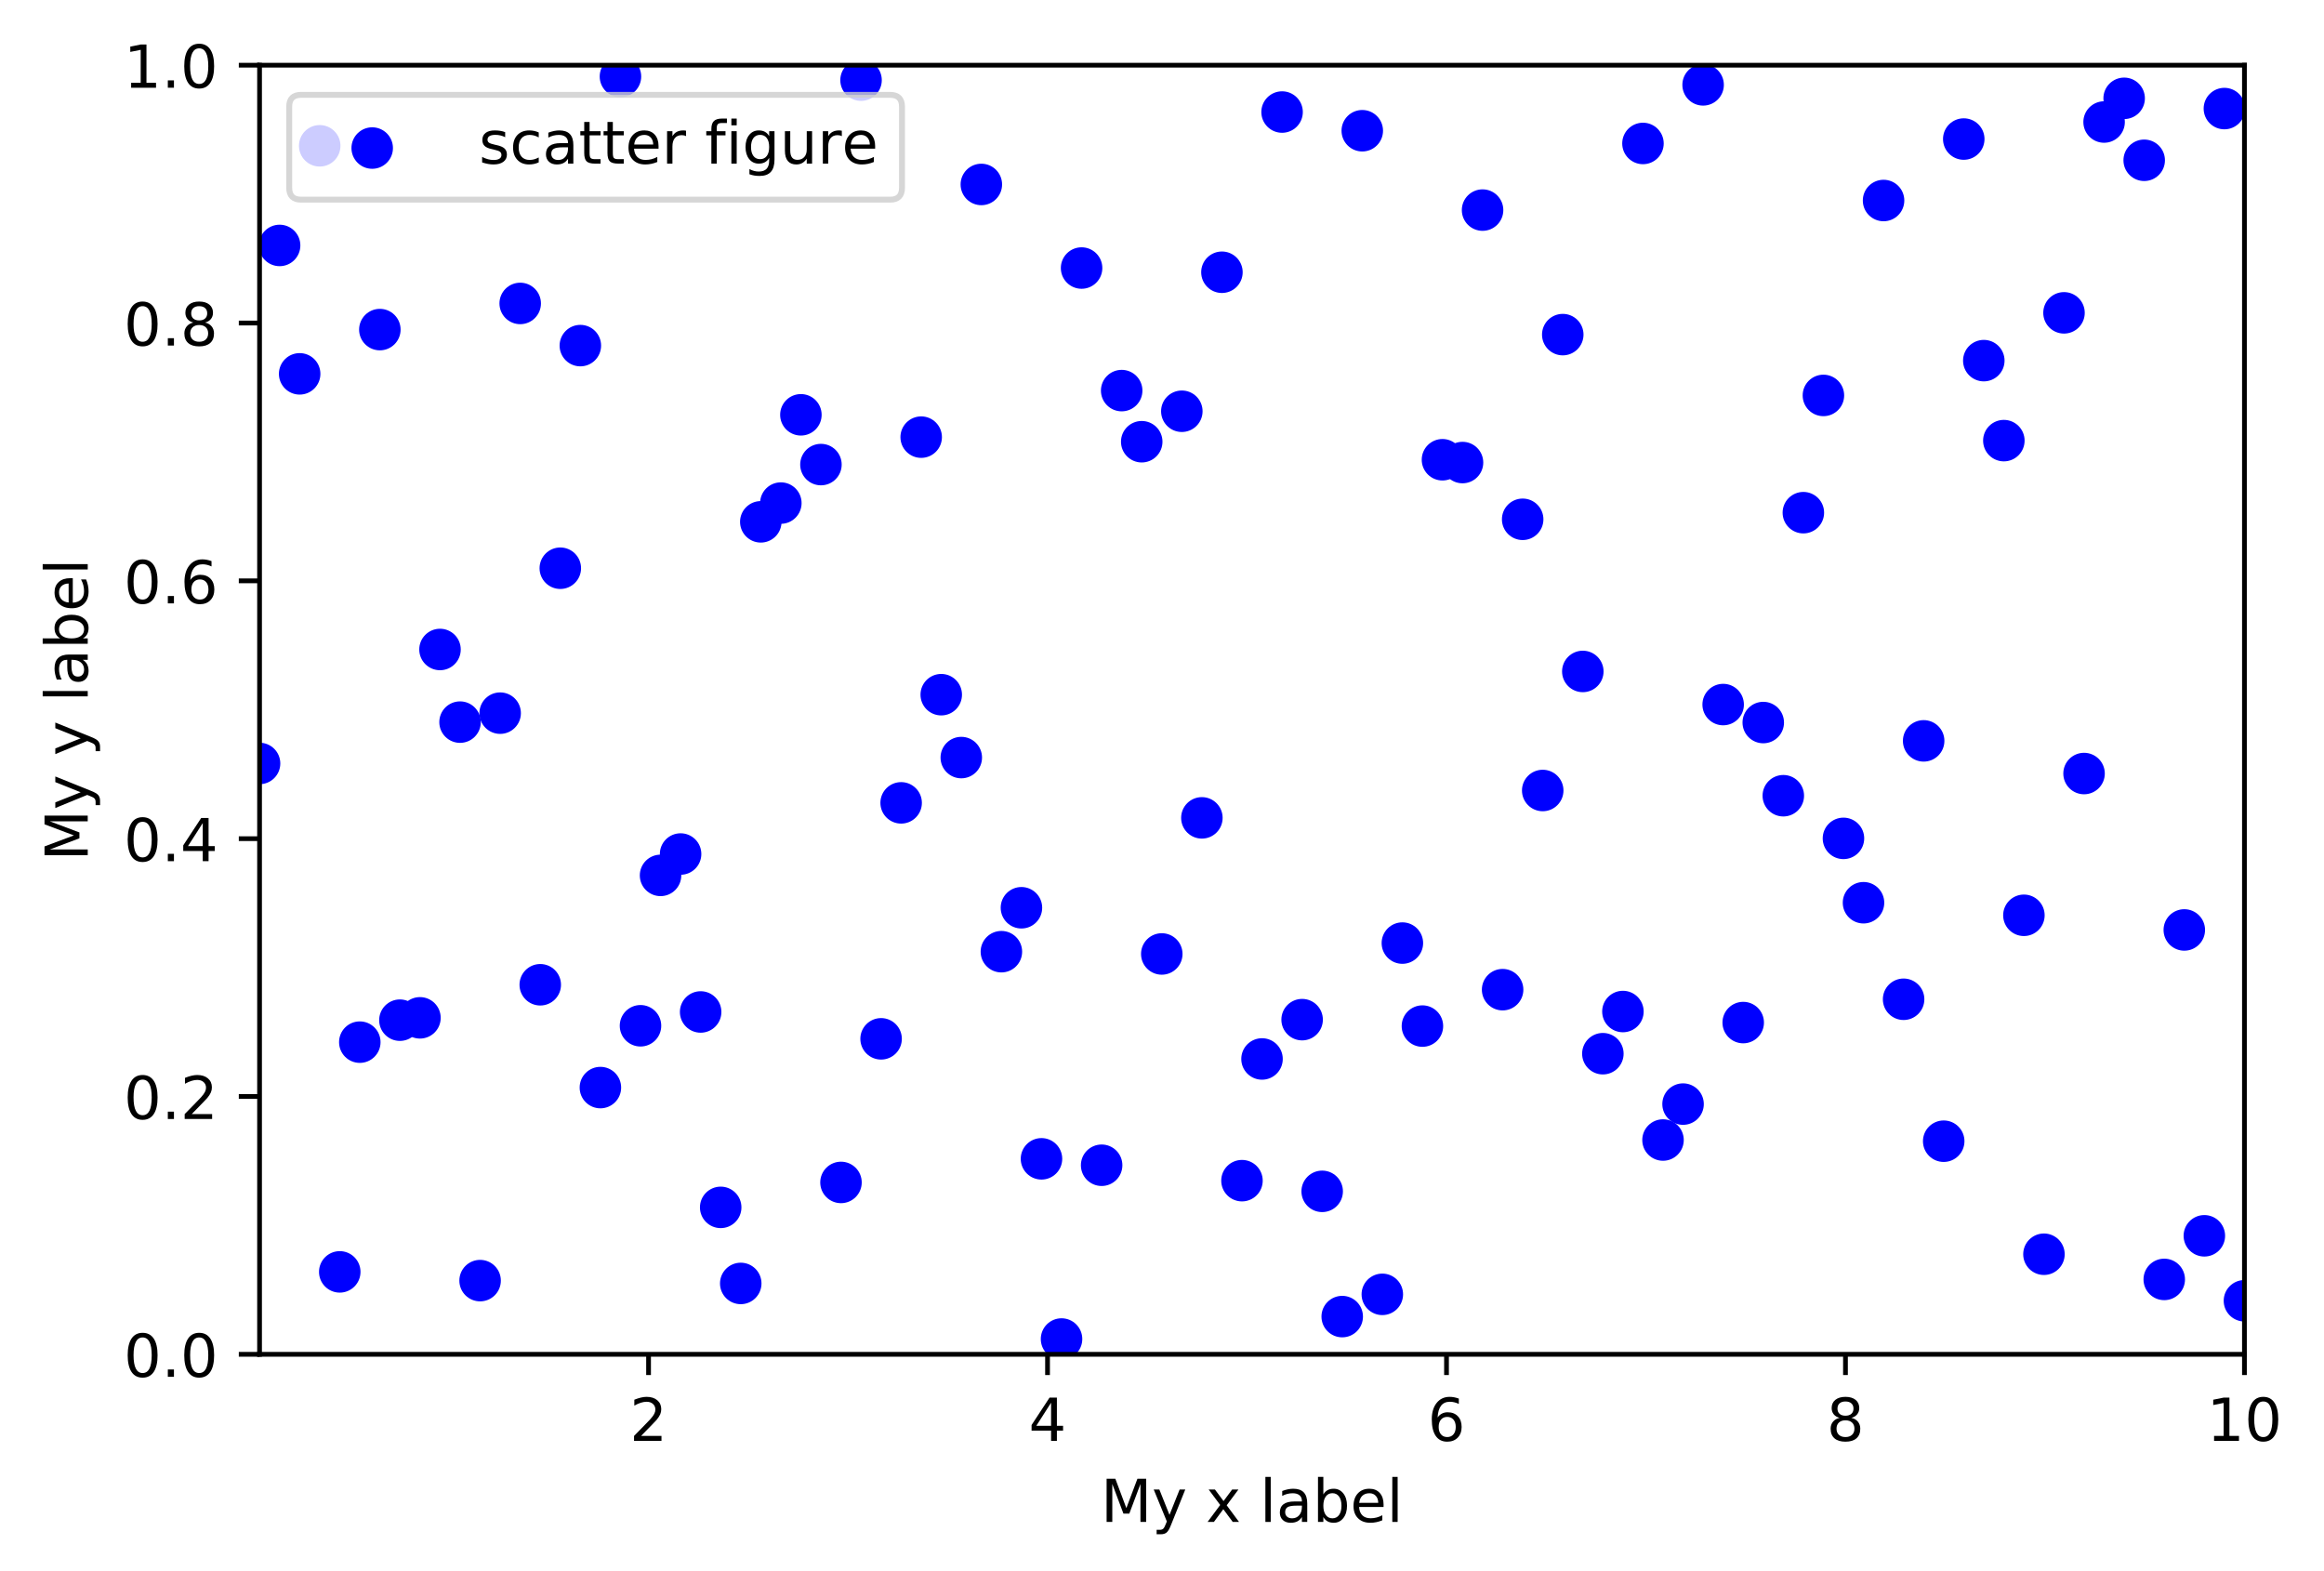 <?xml version="1.0" encoding="utf-8" standalone="no"?>
<!DOCTYPE svg PUBLIC "-//W3C//DTD SVG 1.1//EN"
  "http://www.w3.org/Graphics/SVG/1.1/DTD/svg11.dtd">
<!-- Created with matplotlib (http://matplotlib.org/) -->
<svg height="265pt" version="1.1" viewBox="0 0 392 265" width="392pt" xmlns="http://www.w3.org/2000/svg" xmlns:xlink="http://www.w3.org/1999/xlink">
 <defs>
  <style type="text/css">
*{stroke-linecap:butt;stroke-linejoin:round;}
  </style>
 </defs>
 <g id="figure_1">
  <g id="patch_1">
   <path d="M 0 265.995 
L 392.144 265.995 
L 392.144 0 
L 0 0 
z
" style="fill:#ffffff;"/>
  </g>
  <g id="axes_1">
   <g id="patch_2">
    <path d="M 43.781 228.439 
L 378.581 228.439 
L 378.581 10.999 
L 43.781 10.999 
z
" style="fill:#ffffff;"/>
   </g>
   <g id="PathCollection_1">
    <defs>
     <path d="M 0 3 
C 0.796 3 1.559 2.684 2.121 2.121 
C 2.684 1.559 3 0.796 3 0 
C 3 -0.796 2.684 -1.559 2.121 -2.121 
C 1.559 -2.684 0.796 -3 0 -3 
C -0.796 -3 -1.559 -2.684 -2.121 -2.121 
C -2.684 -1.559 -3 -0.796 -3 0 
C -3 0.796 -2.684 1.559 -2.121 2.121 
C -1.559 2.684 -0.796 3 0 3 
z
" id="m81ed307f43" style="stroke:#0000ff;"/>
    </defs>
    <g clip-path="url(#p9e6f4ceb9f)">
     <use style="fill:#0000ff;stroke:#0000ff;" x="43.781" xlink:href="#m81ed307f43" y="128.779"/>
     <use style="fill:#0000ff;stroke:#0000ff;" x="47.163" xlink:href="#m81ed307f43" y="41.4"/>
     <use style="fill:#0000ff;stroke:#0000ff;" x="50.545" xlink:href="#m81ed307f43" y="63.06"/>
     <use style="fill:#0000ff;stroke:#0000ff;" x="53.927" xlink:href="#m81ed307f43" y="24.594"/>
     <use style="fill:#0000ff;stroke:#0000ff;" x="57.309" xlink:href="#m81ed307f43" y="214.537"/>
     <use style="fill:#0000ff;stroke:#0000ff;" x="60.69" xlink:href="#m81ed307f43" y="175.786"/>
     <use style="fill:#0000ff;stroke:#0000ff;" x="64.072" xlink:href="#m81ed307f43" y="55.595"/>
     <use style="fill:#0000ff;stroke:#0000ff;" x="67.454" xlink:href="#m81ed307f43" y="172.081"/>
     <use style="fill:#0000ff;stroke:#0000ff;" x="70.836" xlink:href="#m81ed307f43" y="171.686"/>
     <use style="fill:#0000ff;stroke:#0000ff;" x="74.218" xlink:href="#m81ed307f43" y="109.553"/>
     <use style="fill:#0000ff;stroke:#0000ff;" x="77.599" xlink:href="#m81ed307f43" y="121.806"/>
     <use style="fill:#0000ff;stroke:#0000ff;" x="80.981" xlink:href="#m81ed307f43" y="216.011"/>
     <use style="fill:#0000ff;stroke:#0000ff;" x="84.363" xlink:href="#m81ed307f43" y="120.293"/>
     <use style="fill:#0000ff;stroke:#0000ff;" x="87.745" xlink:href="#m81ed307f43" y="51.183"/>
     <use style="fill:#0000ff;stroke:#0000ff;" x="91.127" xlink:href="#m81ed307f43" y="166.108"/>
     <use style="fill:#0000ff;stroke:#0000ff;" x="94.509" xlink:href="#m81ed307f43" y="95.847"/>
     <use style="fill:#0000ff;stroke:#0000ff;" x="97.89" xlink:href="#m81ed307f43" y="58.296"/>
     <use style="fill:#0000ff;stroke:#0000ff;" x="101.272" xlink:href="#m81ed307f43" y="183.45"/>
     <use style="fill:#0000ff;stroke:#0000ff;" x="104.654" xlink:href="#m81ed307f43" y="12.906"/>
     <use style="fill:#0000ff;stroke:#0000ff;" x="108.036" xlink:href="#m81ed307f43" y="173.024"/>
     <use style="fill:#0000ff;stroke:#0000ff;" x="111.418" xlink:href="#m81ed307f43" y="147.658"/>
     <use style="fill:#0000ff;stroke:#0000ff;" x="114.799" xlink:href="#m81ed307f43" y="144.055"/>
     <use style="fill:#0000ff;stroke:#0000ff;" x="118.181" xlink:href="#m81ed307f43" y="170.696"/>
     <use style="fill:#0000ff;stroke:#0000ff;" x="121.563" xlink:href="#m81ed307f43" y="203.656"/>
     <use style="fill:#0000ff;stroke:#0000ff;" x="124.945" xlink:href="#m81ed307f43" y="216.487"/>
     <use style="fill:#0000ff;stroke:#0000ff;" x="128.327" xlink:href="#m81ed307f43" y="88.022"/>
     <use style="fill:#0000ff;stroke:#0000ff;" x="131.709" xlink:href="#m81ed307f43" y="84.859"/>
     <use style="fill:#0000ff;stroke:#0000ff;" x="135.09" xlink:href="#m81ed307f43" y="69.969"/>
     <use style="fill:#0000ff;stroke:#0000ff;" x="138.472" xlink:href="#m81ed307f43" y="78.364"/>
     <use style="fill:#0000ff;stroke:#0000ff;" x="141.854" xlink:href="#m81ed307f43" y="199.451"/>
     <use style="fill:#0000ff;stroke:#0000ff;" x="145.236" xlink:href="#m81ed307f43" y="13.517"/>
     <use style="fill:#0000ff;stroke:#0000ff;" x="148.618" xlink:href="#m81ed307f43" y="175.227"/>
     <use style="fill:#0000ff;stroke:#0000ff;" x="151.999" xlink:href="#m81ed307f43" y="135.424"/>
     <use style="fill:#0000ff;stroke:#0000ff;" x="155.381" xlink:href="#m81ed307f43" y="73.736"/>
     <use style="fill:#0000ff;stroke:#0000ff;" x="158.763" xlink:href="#m81ed307f43" y="117.178"/>
     <use style="fill:#0000ff;stroke:#0000ff;" x="162.145" xlink:href="#m81ed307f43" y="127.786"/>
     <use style="fill:#0000ff;stroke:#0000ff;" x="165.527" xlink:href="#m81ed307f43" y="31.113"/>
     <use style="fill:#0000ff;stroke:#0000ff;" x="168.909" xlink:href="#m81ed307f43" y="160.529"/>
     <use style="fill:#0000ff;stroke:#0000ff;" x="172.29" xlink:href="#m81ed307f43" y="153.118"/>
     <use style="fill:#0000ff;stroke:#0000ff;" x="175.672" xlink:href="#m81ed307f43" y="195.468"/>
     <use style="fill:#0000ff;stroke:#0000ff;" x="179.054" xlink:href="#m81ed307f43" y="225.863"/>
     <use style="fill:#0000ff;stroke:#0000ff;" x="182.436" xlink:href="#m81ed307f43" y="45.212"/>
     <use style="fill:#0000ff;stroke:#0000ff;" x="185.818" xlink:href="#m81ed307f43" y="196.551"/>
     <use style="fill:#0000ff;stroke:#0000ff;" x="189.199" xlink:href="#m81ed307f43" y="65.885"/>
     <use style="fill:#0000ff;stroke:#0000ff;" x="192.581" xlink:href="#m81ed307f43" y="74.508"/>
     <use style="fill:#0000ff;stroke:#0000ff;" x="195.963" xlink:href="#m81ed307f43" y="160.911"/>
     <use style="fill:#0000ff;stroke:#0000ff;" x="199.345" xlink:href="#m81ed307f43" y="69.369"/>
     <use style="fill:#0000ff;stroke:#0000ff;" x="202.727" xlink:href="#m81ed307f43" y="137.955"/>
     <use style="fill:#0000ff;stroke:#0000ff;" x="206.109" xlink:href="#m81ed307f43" y="45.922"/>
     <use style="fill:#0000ff;stroke:#0000ff;" x="209.49" xlink:href="#m81ed307f43" y="199.15"/>
     <use style="fill:#0000ff;stroke:#0000ff;" x="212.872" xlink:href="#m81ed307f43" y="178.623"/>
     <use style="fill:#0000ff;stroke:#0000ff;" x="216.254" xlink:href="#m81ed307f43" y="18.899"/>
     <use style="fill:#0000ff;stroke:#0000ff;" x="219.636" xlink:href="#m81ed307f43" y="171.991"/>
     <use style="fill:#0000ff;stroke:#0000ff;" x="223.018" xlink:href="#m81ed307f43" y="200.953"/>
     <use style="fill:#0000ff;stroke:#0000ff;" x="226.399" xlink:href="#m81ed307f43" y="222.079"/>
     <use style="fill:#0000ff;stroke:#0000ff;" x="229.781" xlink:href="#m81ed307f43" y="22.051"/>
     <use style="fill:#0000ff;stroke:#0000ff;" x="233.163" xlink:href="#m81ed307f43" y="218.327"/>
     <use style="fill:#0000ff;stroke:#0000ff;" x="236.545" xlink:href="#m81ed307f43" y="159.076"/>
     <use style="fill:#0000ff;stroke:#0000ff;" x="239.927" xlink:href="#m81ed307f43" y="173.078"/>
     <use style="fill:#0000ff;stroke:#0000ff;" x="243.309" xlink:href="#m81ed307f43" y="77.549"/>
     <use style="fill:#0000ff;stroke:#0000ff;" x="246.69" xlink:href="#m81ed307f43" y="78.023"/>
     <use style="fill:#0000ff;stroke:#0000ff;" x="250.072" xlink:href="#m81ed307f43" y="35.438"/>
     <use style="fill:#0000ff;stroke:#0000ff;" x="253.454" xlink:href="#m81ed307f43" y="166.935"/>
     <use style="fill:#0000ff;stroke:#0000ff;" x="256.836" xlink:href="#m81ed307f43" y="87.595"/>
     <use style="fill:#0000ff;stroke:#0000ff;" x="260.218" xlink:href="#m81ed307f43" y="133.338"/>
     <use style="fill:#0000ff;stroke:#0000ff;" x="263.599" xlink:href="#m81ed307f43" y="56.442"/>
     <use style="fill:#0000ff;stroke:#0000ff;" x="266.981" xlink:href="#m81ed307f43" y="113.257"/>
     <use style="fill:#0000ff;stroke:#0000ff;" x="270.363" xlink:href="#m81ed307f43" y="177.735"/>
     <use style="fill:#0000ff;stroke:#0000ff;" x="273.745" xlink:href="#m81ed307f43" y="170.622"/>
     <use style="fill:#0000ff;stroke:#0000ff;" x="277.127" xlink:href="#m81ed307f43" y="24.198"/>
     <use style="fill:#0000ff;stroke:#0000ff;" x="280.509" xlink:href="#m81ed307f43" y="192.296"/>
     <use style="fill:#0000ff;stroke:#0000ff;" x="283.89" xlink:href="#m81ed307f43" y="186.236"/>
     <use style="fill:#0000ff;stroke:#0000ff;" x="287.272" xlink:href="#m81ed307f43" y="14.315"/>
     <use style="fill:#0000ff;stroke:#0000ff;" x="290.654" xlink:href="#m81ed307f43" y="118.844"/>
     <use style="fill:#0000ff;stroke:#0000ff;" x="294.036" xlink:href="#m81ed307f43" y="172.485"/>
     <use style="fill:#0000ff;stroke:#0000ff;" x="297.418" xlink:href="#m81ed307f43" y="121.877"/>
     <use style="fill:#0000ff;stroke:#0000ff;" x="300.799" xlink:href="#m81ed307f43" y="134.22"/>
     <use style="fill:#0000ff;stroke:#0000ff;" x="304.181" xlink:href="#m81ed307f43" y="86.477"/>
     <use style="fill:#0000ff;stroke:#0000ff;" x="307.563" xlink:href="#m81ed307f43" y="66.7"/>
     <use style="fill:#0000ff;stroke:#0000ff;" x="310.945" xlink:href="#m81ed307f43" y="141.415"/>
     <use style="fill:#0000ff;stroke:#0000ff;" x="314.327" xlink:href="#m81ed307f43" y="152.27"/>
     <use style="fill:#0000ff;stroke:#0000ff;" x="317.709" xlink:href="#m81ed307f43" y="33.822"/>
     <use style="fill:#0000ff;stroke:#0000ff;" x="321.09" xlink:href="#m81ed307f43" y="168.554"/>
     <use style="fill:#0000ff;stroke:#0000ff;" x="324.472" xlink:href="#m81ed307f43" y="124.967"/>
     <use style="fill:#0000ff;stroke:#0000ff;" x="327.854" xlink:href="#m81ed307f43" y="192.495"/>
     <use style="fill:#0000ff;stroke:#0000ff;" x="331.236" xlink:href="#m81ed307f43" y="23.455"/>
     <use style="fill:#0000ff;stroke:#0000ff;" x="334.618" xlink:href="#m81ed307f43" y="60.83"/>
     <use style="fill:#0000ff;stroke:#0000ff;" x="337.999" xlink:href="#m81ed307f43" y="74.323"/>
     <use style="fill:#0000ff;stroke:#0000ff;" x="341.381" xlink:href="#m81ed307f43" y="154.39"/>
     <use style="fill:#0000ff;stroke:#0000ff;" x="344.763" xlink:href="#m81ed307f43" y="211.561"/>
     <use style="fill:#0000ff;stroke:#0000ff;" x="348.145" xlink:href="#m81ed307f43" y="52.769"/>
     <use style="fill:#0000ff;stroke:#0000ff;" x="351.527" xlink:href="#m81ed307f43" y="130.479"/>
     <use style="fill:#0000ff;stroke:#0000ff;" x="354.909" xlink:href="#m81ed307f43" y="20.582"/>
     <use style="fill:#0000ff;stroke:#0000ff;" x="358.29" xlink:href="#m81ed307f43" y="16.586"/>
     <use style="fill:#0000ff;stroke:#0000ff;" x="361.672" xlink:href="#m81ed307f43" y="27.037"/>
     <use style="fill:#0000ff;stroke:#0000ff;" x="365.054" xlink:href="#m81ed307f43" y="215.808"/>
     <use style="fill:#0000ff;stroke:#0000ff;" x="368.436" xlink:href="#m81ed307f43" y="156.861"/>
     <use style="fill:#0000ff;stroke:#0000ff;" x="371.818" xlink:href="#m81ed307f43" y="208.452"/>
     <use style="fill:#0000ff;stroke:#0000ff;" x="375.199" xlink:href="#m81ed307f43" y="18.314"/>
     <use style="fill:#0000ff;stroke:#0000ff;" x="378.581" xlink:href="#m81ed307f43" y="219.41"/>
    </g>
   </g>
   <g id="matplotlib.axis_1">
    <g id="xtick_1">
     <g id="line2d_1">
      <defs>
       <path d="M 0 0 
L 0 3.5 
" id="md0c64800f0" style="stroke:#000000;stroke-width:0.8;"/>
      </defs>
      <g>
       <use style="stroke:#000000;stroke-width:0.8;" x="109.395" xlink:href="#md0c64800f0" y="228.439"/>
      </g>
     </g>
     <g id="text_1">
      <!-- 2 -->
      <defs>
       <path d="M 19.188 8.297 
L 53.609 8.297 
L 53.609 0 
L 7.328 0 
L 7.328 8.297 
Q 12.938 14.109 22.625 23.891 
Q 32.328 33.688 34.812 36.531 
Q 39.547 41.844 41.422 45.531 
Q 43.312 49.219 43.312 52.781 
Q 43.312 58.594 39.234 62.25 
Q 35.156 65.922 28.609 65.922 
Q 23.969 65.922 18.812 64.312 
Q 13.672 62.703 7.812 59.422 
L 7.812 69.391 
Q 13.766 71.781 18.938 73 
Q 24.125 74.219 28.422 74.219 
Q 39.75 74.219 46.484 68.547 
Q 53.219 62.891 53.219 53.422 
Q 53.219 48.922 51.531 44.891 
Q 49.859 40.875 45.406 35.406 
Q 44.188 33.984 37.641 27.219 
Q 31.109 20.453 19.188 8.297 
z
" id="DejaVuSans-32"/>
      </defs>
      <g transform="translate(106.214 243.038)scale(0.1 -0.1)">
       <use xlink:href="#DejaVuSans-32"/>
      </g>
     </g>
    </g>
    <g id="xtick_2">
     <g id="line2d_2">
      <g>
       <use style="stroke:#000000;stroke-width:0.8;" x="176.692" xlink:href="#md0c64800f0" y="228.439"/>
      </g>
     </g>
     <g id="text_2">
      <!-- 4 -->
      <defs>
       <path d="M 37.797 64.312 
L 12.891 25.391 
L 37.797 25.391 
z
M 35.203 72.906 
L 47.609 72.906 
L 47.609 25.391 
L 58.016 25.391 
L 58.016 17.188 
L 47.609 17.188 
L 47.609 0 
L 37.797 0 
L 37.797 17.188 
L 4.891 17.188 
L 4.891 26.703 
z
" id="DejaVuSans-34"/>
      </defs>
      <g transform="translate(173.511 243.038)scale(0.1 -0.1)">
       <use xlink:href="#DejaVuSans-34"/>
      </g>
     </g>
    </g>
    <g id="xtick_3">
     <g id="line2d_3">
      <g>
       <use style="stroke:#000000;stroke-width:0.8;" x="243.988" xlink:href="#md0c64800f0" y="228.439"/>
      </g>
     </g>
     <g id="text_3">
      <!-- 6 -->
      <defs>
       <path d="M 33.016 40.375 
Q 26.375 40.375 22.484 35.828 
Q 18.609 31.297 18.609 23.391 
Q 18.609 15.531 22.484 10.953 
Q 26.375 6.391 33.016 6.391 
Q 39.656 6.391 43.531 10.953 
Q 47.406 15.531 47.406 23.391 
Q 47.406 31.297 43.531 35.828 
Q 39.656 40.375 33.016 40.375 
z
M 52.594 71.297 
L 52.594 62.312 
Q 48.875 64.062 45.094 64.984 
Q 41.312 65.922 37.594 65.922 
Q 27.828 65.922 22.672 59.328 
Q 17.531 52.734 16.797 39.406 
Q 19.672 43.656 24.016 45.922 
Q 28.375 48.188 33.594 48.188 
Q 44.578 48.188 50.953 41.516 
Q 57.328 34.859 57.328 23.391 
Q 57.328 12.156 50.688 5.359 
Q 44.047 -1.422 33.016 -1.422 
Q 20.359 -1.422 13.672 8.266 
Q 6.984 17.969 6.984 36.375 
Q 6.984 53.656 15.188 63.938 
Q 23.391 74.219 37.203 74.219 
Q 40.922 74.219 44.703 73.484 
Q 48.484 72.75 52.594 71.297 
z
" id="DejaVuSans-36"/>
      </defs>
      <g transform="translate(240.807 243.038)scale(0.1 -0.1)">
       <use xlink:href="#DejaVuSans-36"/>
      </g>
     </g>
    </g>
    <g id="xtick_4">
     <g id="line2d_4">
      <g>
       <use style="stroke:#000000;stroke-width:0.8;" x="311.285" xlink:href="#md0c64800f0" y="228.439"/>
      </g>
     </g>
     <g id="text_4">
      <!-- 8 -->
      <defs>
       <path d="M 31.781 34.625 
Q 24.75 34.625 20.719 30.859 
Q 16.703 27.094 16.703 20.516 
Q 16.703 13.922 20.719 10.156 
Q 24.75 6.391 31.781 6.391 
Q 38.812 6.391 42.859 10.172 
Q 46.922 13.969 46.922 20.516 
Q 46.922 27.094 42.891 30.859 
Q 38.875 34.625 31.781 34.625 
z
M 21.922 38.812 
Q 15.578 40.375 12.031 44.719 
Q 8.5 49.078 8.5 55.328 
Q 8.5 64.062 14.719 69.141 
Q 20.953 74.219 31.781 74.219 
Q 42.672 74.219 48.875 69.141 
Q 55.078 64.062 55.078 55.328 
Q 55.078 49.078 51.531 44.719 
Q 48 40.375 41.703 38.812 
Q 48.828 37.156 52.797 32.312 
Q 56.781 27.484 56.781 20.516 
Q 56.781 9.906 50.312 4.234 
Q 43.844 -1.422 31.781 -1.422 
Q 19.734 -1.422 13.25 4.234 
Q 6.781 9.906 6.781 20.516 
Q 6.781 27.484 10.781 32.312 
Q 14.797 37.156 21.922 38.812 
z
M 18.312 54.391 
Q 18.312 48.734 21.844 45.562 
Q 25.391 42.391 31.781 42.391 
Q 38.141 42.391 41.719 45.562 
Q 45.312 48.734 45.312 54.391 
Q 45.312 60.062 41.719 63.234 
Q 38.141 66.406 31.781 66.406 
Q 25.391 66.406 21.844 63.234 
Q 18.312 60.062 18.312 54.391 
z
" id="DejaVuSans-38"/>
      </defs>
      <g transform="translate(308.104 243.038)scale(0.1 -0.1)">
       <use xlink:href="#DejaVuSans-38"/>
      </g>
     </g>
    </g>
    <g id="xtick_5">
     <g id="line2d_5">
      <g>
       <use style="stroke:#000000;stroke-width:0.8;" x="378.581" xlink:href="#md0c64800f0" y="228.439"/>
      </g>
     </g>
     <g id="text_5">
      <!-- 10 -->
      <defs>
       <path d="M 12.406 8.297 
L 28.516 8.297 
L 28.516 63.922 
L 10.984 60.406 
L 10.984 69.391 
L 28.422 72.906 
L 38.281 72.906 
L 38.281 8.297 
L 54.391 8.297 
L 54.391 0 
L 12.406 0 
z
" id="DejaVuSans-31"/>
       <path d="M 31.781 66.406 
Q 24.172 66.406 20.328 58.906 
Q 16.5 51.422 16.5 36.375 
Q 16.5 21.391 20.328 13.891 
Q 24.172 6.391 31.781 6.391 
Q 39.453 6.391 43.281 13.891 
Q 47.125 21.391 47.125 36.375 
Q 47.125 51.422 43.281 58.906 
Q 39.453 66.406 31.781 66.406 
z
M 31.781 74.219 
Q 44.047 74.219 50.516 64.516 
Q 56.984 54.828 56.984 36.375 
Q 56.984 17.969 50.516 8.266 
Q 44.047 -1.422 31.781 -1.422 
Q 19.531 -1.422 13.062 8.266 
Q 6.594 17.969 6.594 36.375 
Q 6.594 54.828 13.062 64.516 
Q 19.531 74.219 31.781 74.219 
z
" id="DejaVuSans-30"/>
      </defs>
      <g transform="translate(372.219 243.038)scale(0.1 -0.1)">
       <use xlink:href="#DejaVuSans-31"/>
       <use x="63.623" xlink:href="#DejaVuSans-30"/>
      </g>
     </g>
    </g>
    <g id="text_6">
     <!-- My x label -->
     <defs>
      <path d="M 9.812 72.906 
L 24.516 72.906 
L 43.109 23.297 
L 61.812 72.906 
L 76.516 72.906 
L 76.516 0 
L 66.891 0 
L 66.891 64.016 
L 48.094 14.016 
L 38.188 14.016 
L 19.391 64.016 
L 19.391 0 
L 9.812 0 
z
" id="DejaVuSans-4d"/>
      <path d="M 32.172 -5.078 
Q 28.375 -14.844 24.75 -17.812 
Q 21.141 -20.797 15.094 -20.797 
L 7.906 -20.797 
L 7.906 -13.281 
L 13.188 -13.281 
Q 16.891 -13.281 18.938 -11.516 
Q 21 -9.766 23.484 -3.219 
L 25.094 0.875 
L 2.984 54.688 
L 12.5 54.688 
L 29.594 11.922 
L 46.688 54.688 
L 56.203 54.688 
z
" id="DejaVuSans-79"/>
      <path id="DejaVuSans-20"/>
      <path d="M 54.891 54.688 
L 35.109 28.078 
L 55.906 0 
L 45.312 0 
L 29.391 21.484 
L 13.484 0 
L 2.875 0 
L 24.125 28.609 
L 4.688 54.688 
L 15.281 54.688 
L 29.781 35.203 
L 44.281 54.688 
z
" id="DejaVuSans-78"/>
      <path d="M 9.422 75.984 
L 18.406 75.984 
L 18.406 0 
L 9.422 0 
z
" id="DejaVuSans-6c"/>
      <path d="M 34.281 27.484 
Q 23.391 27.484 19.188 25 
Q 14.984 22.516 14.984 16.5 
Q 14.984 11.719 18.141 8.906 
Q 21.297 6.109 26.703 6.109 
Q 34.188 6.109 38.703 11.406 
Q 43.219 16.703 43.219 25.484 
L 43.219 27.484 
z
M 52.203 31.203 
L 52.203 0 
L 43.219 0 
L 43.219 8.297 
Q 40.141 3.328 35.547 0.953 
Q 30.953 -1.422 24.312 -1.422 
Q 15.922 -1.422 10.953 3.297 
Q 6 8.016 6 15.922 
Q 6 25.141 12.172 29.828 
Q 18.359 34.516 30.609 34.516 
L 43.219 34.516 
L 43.219 35.406 
Q 43.219 41.609 39.141 45 
Q 35.062 48.391 27.688 48.391 
Q 23 48.391 18.547 47.266 
Q 14.109 46.141 10.016 43.891 
L 10.016 52.203 
Q 14.938 54.109 19.578 55.047 
Q 24.219 56 28.609 56 
Q 40.484 56 46.344 49.844 
Q 52.203 43.703 52.203 31.203 
z
" id="DejaVuSans-61"/>
      <path d="M 48.688 27.297 
Q 48.688 37.203 44.609 42.844 
Q 40.531 48.484 33.406 48.484 
Q 26.266 48.484 22.188 42.844 
Q 18.109 37.203 18.109 27.297 
Q 18.109 17.391 22.188 11.75 
Q 26.266 6.109 33.406 6.109 
Q 40.531 6.109 44.609 11.75 
Q 48.688 17.391 48.688 27.297 
z
M 18.109 46.391 
Q 20.953 51.266 25.266 53.625 
Q 29.594 56 35.594 56 
Q 45.562 56 51.781 48.094 
Q 58.016 40.188 58.016 27.297 
Q 58.016 14.406 51.781 6.484 
Q 45.562 -1.422 35.594 -1.422 
Q 29.594 -1.422 25.266 0.953 
Q 20.953 3.328 18.109 8.203 
L 18.109 0 
L 9.078 0 
L 9.078 75.984 
L 18.109 75.984 
z
" id="DejaVuSans-62"/>
      <path d="M 56.203 29.594 
L 56.203 25.203 
L 14.891 25.203 
Q 15.484 15.922 20.484 11.062 
Q 25.484 6.203 34.422 6.203 
Q 39.594 6.203 44.453 7.469 
Q 49.312 8.734 54.109 11.281 
L 54.109 2.781 
Q 49.266 0.734 44.188 -0.344 
Q 39.109 -1.422 33.891 -1.422 
Q 20.797 -1.422 13.156 6.188 
Q 5.516 13.812 5.516 26.812 
Q 5.516 40.234 12.766 48.109 
Q 20.016 56 32.328 56 
Q 43.359 56 49.781 48.891 
Q 56.203 41.797 56.203 29.594 
z
M 47.219 32.234 
Q 47.125 39.594 43.094 43.984 
Q 39.062 48.391 32.422 48.391 
Q 24.906 48.391 20.391 44.141 
Q 15.875 39.891 15.188 32.172 
z
" id="DejaVuSans-65"/>
     </defs>
     <g transform="translate(185.677 256.716)scale(0.1 -0.1)">
      <use xlink:href="#DejaVuSans-4d"/>
      <use x="86.279" xlink:href="#DejaVuSans-79"/>
      <use x="145.459" xlink:href="#DejaVuSans-20"/>
      <use x="177.246" xlink:href="#DejaVuSans-78"/>
      <use x="236.426" xlink:href="#DejaVuSans-20"/>
      <use x="268.213" xlink:href="#DejaVuSans-6c"/>
      <use x="295.996" xlink:href="#DejaVuSans-61"/>
      <use x="357.275" xlink:href="#DejaVuSans-62"/>
      <use x="420.752" xlink:href="#DejaVuSans-65"/>
      <use x="482.275" xlink:href="#DejaVuSans-6c"/>
     </g>
    </g>
   </g>
   <g id="matplotlib.axis_2">
    <g id="ytick_1">
     <g id="line2d_6">
      <defs>
       <path d="M 0 0 
L -3.5 0 
" id="md919281468" style="stroke:#000000;stroke-width:0.8;"/>
      </defs>
      <g>
       <use style="stroke:#000000;stroke-width:0.8;" x="43.781" xlink:href="#md919281468" y="228.439"/>
      </g>
     </g>
     <g id="text_7">
      <!-- 0.0 -->
      <defs>
       <path d="M 10.688 12.406 
L 21 12.406 
L 21 0 
L 10.688 0 
z
" id="DejaVuSans-2e"/>
      </defs>
      <g transform="translate(20.878 232.238)scale(0.1 -0.1)">
       <use xlink:href="#DejaVuSans-30"/>
       <use x="63.623" xlink:href="#DejaVuSans-2e"/>
       <use x="95.41" xlink:href="#DejaVuSans-30"/>
      </g>
     </g>
    </g>
    <g id="ytick_2">
     <g id="line2d_7">
      <g>
       <use style="stroke:#000000;stroke-width:0.8;" x="43.781" xlink:href="#md919281468" y="184.951"/>
      </g>
     </g>
     <g id="text_8">
      <!-- 0.2 -->
      <g transform="translate(20.878 188.75)scale(0.1 -0.1)">
       <use xlink:href="#DejaVuSans-30"/>
       <use x="63.623" xlink:href="#DejaVuSans-2e"/>
       <use x="95.41" xlink:href="#DejaVuSans-32"/>
      </g>
     </g>
    </g>
    <g id="ytick_3">
     <g id="line2d_8">
      <g>
       <use style="stroke:#000000;stroke-width:0.8;" x="43.781" xlink:href="#md919281468" y="141.463"/>
      </g>
     </g>
     <g id="text_9">
      <!-- 0.4 -->
      <g transform="translate(20.878 145.262)scale(0.1 -0.1)">
       <use xlink:href="#DejaVuSans-30"/>
       <use x="63.623" xlink:href="#DejaVuSans-2e"/>
       <use x="95.41" xlink:href="#DejaVuSans-34"/>
      </g>
     </g>
    </g>
    <g id="ytick_4">
     <g id="line2d_9">
      <g>
       <use style="stroke:#000000;stroke-width:0.8;" x="43.781" xlink:href="#md919281468" y="97.975"/>
      </g>
     </g>
     <g id="text_10">
      <!-- 0.6 -->
      <g transform="translate(20.878 101.774)scale(0.1 -0.1)">
       <use xlink:href="#DejaVuSans-30"/>
       <use x="63.623" xlink:href="#DejaVuSans-2e"/>
       <use x="95.41" xlink:href="#DejaVuSans-36"/>
      </g>
     </g>
    </g>
    <g id="ytick_5">
     <g id="line2d_10">
      <g>
       <use style="stroke:#000000;stroke-width:0.8;" x="43.781" xlink:href="#md919281468" y="54.487"/>
      </g>
     </g>
     <g id="text_11">
      <!-- 0.8 -->
      <g transform="translate(20.878 58.286)scale(0.1 -0.1)">
       <use xlink:href="#DejaVuSans-30"/>
       <use x="63.623" xlink:href="#DejaVuSans-2e"/>
       <use x="95.41" xlink:href="#DejaVuSans-38"/>
      </g>
     </g>
    </g>
    <g id="ytick_6">
     <g id="line2d_11">
      <g>
       <use style="stroke:#000000;stroke-width:0.8;" x="43.781" xlink:href="#md919281468" y="10.999"/>
      </g>
     </g>
     <g id="text_12">
      <!-- 1.0 -->
      <g transform="translate(20.878 14.798)scale(0.1 -0.1)">
       <use xlink:href="#DejaVuSans-31"/>
       <use x="63.623" xlink:href="#DejaVuSans-2e"/>
       <use x="95.41" xlink:href="#DejaVuSans-30"/>
      </g>
     </g>
    </g>
    <g id="text_13">
     <!-- My y label -->
     <g transform="translate(14.798 145.223)rotate(-90)scale(0.1 -0.1)">
      <use xlink:href="#DejaVuSans-4d"/>
      <use x="86.279" xlink:href="#DejaVuSans-79"/>
      <use x="145.459" xlink:href="#DejaVuSans-20"/>
      <use x="177.246" xlink:href="#DejaVuSans-79"/>
      <use x="236.426" xlink:href="#DejaVuSans-20"/>
      <use x="268.213" xlink:href="#DejaVuSans-6c"/>
      <use x="295.996" xlink:href="#DejaVuSans-61"/>
      <use x="357.275" xlink:href="#DejaVuSans-62"/>
      <use x="420.752" xlink:href="#DejaVuSans-65"/>
      <use x="482.275" xlink:href="#DejaVuSans-6c"/>
     </g>
    </g>
   </g>
   <g id="patch_3">
    <path d="M 43.781 228.439 
L 43.781 10.999 
" style="fill:none;stroke:#000000;stroke-linecap:square;stroke-linejoin:miter;stroke-width:0.8;"/>
   </g>
   <g id="patch_4">
    <path d="M 378.581 228.439 
L 378.581 10.999 
" style="fill:none;stroke:#000000;stroke-linecap:square;stroke-linejoin:miter;stroke-width:0.8;"/>
   </g>
   <g id="patch_5">
    <path d="M 43.781 228.439 
L 378.581 228.439 
" style="fill:none;stroke:#000000;stroke-linecap:square;stroke-linejoin:miter;stroke-width:0.8;"/>
   </g>
   <g id="patch_6">
    <path d="M 43.781 10.999 
L 378.581 10.999 
" style="fill:none;stroke:#000000;stroke-linecap:square;stroke-linejoin:miter;stroke-width:0.8;"/>
   </g>
   <g id="legend_1">
    <g id="patch_7">
     <path d="M 50.781 33.677 
L 150.145 33.677 
Q 152.145 33.677 152.145 31.677 
L 152.145 17.999 
Q 152.145 15.999 150.145 15.999 
L 50.781 15.999 
Q 48.781 15.999 48.781 17.999 
L 48.781 31.677 
Q 48.781 33.677 50.781 33.677 
z
" style="fill:#ffffff;opacity:0.8;stroke:#cccccc;stroke-linejoin:miter;"/>
    </g>
    <g id="PathCollection_2">
     <g>
      <use style="fill:#0000ff;stroke:#0000ff;" x="62.781" xlink:href="#m81ed307f43" y="24.973"/>
     </g>
    </g>
    <g id="text_14">
     <!-- scatter figure -->
     <defs>
      <path d="M 44.281 53.078 
L 44.281 44.578 
Q 40.484 46.531 36.375 47.5 
Q 32.281 48.484 27.875 48.484 
Q 21.188 48.484 17.844 46.438 
Q 14.5 44.391 14.5 40.281 
Q 14.5 37.156 16.891 35.375 
Q 19.281 33.594 26.516 31.984 
L 29.594 31.297 
Q 39.156 29.25 43.188 25.516 
Q 47.219 21.781 47.219 15.094 
Q 47.219 7.469 41.188 3.016 
Q 35.156 -1.422 24.609 -1.422 
Q 20.219 -1.422 15.453 -0.562 
Q 10.688 0.297 5.422 2 
L 5.422 11.281 
Q 10.406 8.688 15.234 7.391 
Q 20.062 6.109 24.812 6.109 
Q 31.156 6.109 34.562 8.281 
Q 37.984 10.453 37.984 14.406 
Q 37.984 18.062 35.516 20.016 
Q 33.062 21.969 24.703 23.781 
L 21.578 24.516 
Q 13.234 26.266 9.516 29.906 
Q 5.812 33.547 5.812 39.891 
Q 5.812 47.609 11.281 51.797 
Q 16.75 56 26.812 56 
Q 31.781 56 36.172 55.266 
Q 40.578 54.547 44.281 53.078 
z
" id="DejaVuSans-73"/>
      <path d="M 48.781 52.594 
L 48.781 44.188 
Q 44.969 46.297 41.141 47.344 
Q 37.312 48.391 33.406 48.391 
Q 24.656 48.391 19.812 42.844 
Q 14.984 37.312 14.984 27.297 
Q 14.984 17.281 19.812 11.734 
Q 24.656 6.203 33.406 6.203 
Q 37.312 6.203 41.141 7.25 
Q 44.969 8.297 48.781 10.406 
L 48.781 2.094 
Q 45.016 0.344 40.984 -0.531 
Q 36.969 -1.422 32.422 -1.422 
Q 20.062 -1.422 12.781 6.344 
Q 5.516 14.109 5.516 27.297 
Q 5.516 40.672 12.859 48.328 
Q 20.219 56 33.016 56 
Q 37.156 56 41.109 55.141 
Q 45.062 54.297 48.781 52.594 
z
" id="DejaVuSans-63"/>
      <path d="M 18.312 70.219 
L 18.312 54.688 
L 36.812 54.688 
L 36.812 47.703 
L 18.312 47.703 
L 18.312 18.016 
Q 18.312 11.328 20.141 9.422 
Q 21.969 7.516 27.594 7.516 
L 36.812 7.516 
L 36.812 0 
L 27.594 0 
Q 17.188 0 13.234 3.875 
Q 9.281 7.766 9.281 18.016 
L 9.281 47.703 
L 2.688 47.703 
L 2.688 54.688 
L 9.281 54.688 
L 9.281 70.219 
z
" id="DejaVuSans-74"/>
      <path d="M 41.109 46.297 
Q 39.594 47.172 37.812 47.578 
Q 36.031 48 33.891 48 
Q 26.266 48 22.188 43.047 
Q 18.109 38.094 18.109 28.812 
L 18.109 0 
L 9.078 0 
L 9.078 54.688 
L 18.109 54.688 
L 18.109 46.188 
Q 20.953 51.172 25.484 53.578 
Q 30.031 56 36.531 56 
Q 37.453 56 38.578 55.875 
Q 39.703 55.766 41.062 55.516 
z
" id="DejaVuSans-72"/>
      <path d="M 37.109 75.984 
L 37.109 68.5 
L 28.516 68.5 
Q 23.688 68.5 21.797 66.547 
Q 19.922 64.594 19.922 59.516 
L 19.922 54.688 
L 34.719 54.688 
L 34.719 47.703 
L 19.922 47.703 
L 19.922 0 
L 10.891 0 
L 10.891 47.703 
L 2.297 47.703 
L 2.297 54.688 
L 10.891 54.688 
L 10.891 58.5 
Q 10.891 67.625 15.141 71.797 
Q 19.391 75.984 28.609 75.984 
z
" id="DejaVuSans-66"/>
      <path d="M 9.422 54.688 
L 18.406 54.688 
L 18.406 0 
L 9.422 0 
z
M 9.422 75.984 
L 18.406 75.984 
L 18.406 64.594 
L 9.422 64.594 
z
" id="DejaVuSans-69"/>
      <path d="M 45.406 27.984 
Q 45.406 37.75 41.375 43.109 
Q 37.359 48.484 30.078 48.484 
Q 22.859 48.484 18.828 43.109 
Q 14.797 37.75 14.797 27.984 
Q 14.797 18.266 18.828 12.891 
Q 22.859 7.516 30.078 7.516 
Q 37.359 7.516 41.375 12.891 
Q 45.406 18.266 45.406 27.984 
z
M 54.391 6.781 
Q 54.391 -7.172 48.188 -13.984 
Q 42 -20.797 29.203 -20.797 
Q 24.469 -20.797 20.266 -20.094 
Q 16.062 -19.391 12.109 -17.922 
L 12.109 -9.188 
Q 16.062 -11.328 19.922 -12.344 
Q 23.781 -13.375 27.781 -13.375 
Q 36.625 -13.375 41.016 -8.766 
Q 45.406 -4.156 45.406 5.172 
L 45.406 9.625 
Q 42.625 4.781 38.281 2.391 
Q 33.938 0 27.875 0 
Q 17.828 0 11.672 7.656 
Q 5.516 15.328 5.516 27.984 
Q 5.516 40.672 11.672 48.328 
Q 17.828 56 27.875 56 
Q 33.938 56 38.281 53.609 
Q 42.625 51.219 45.406 46.391 
L 45.406 54.688 
L 54.391 54.688 
z
" id="DejaVuSans-67"/>
      <path d="M 8.5 21.578 
L 8.5 54.688 
L 17.484 54.688 
L 17.484 21.922 
Q 17.484 14.156 20.5 10.266 
Q 23.531 6.391 29.594 6.391 
Q 36.859 6.391 41.078 11.031 
Q 45.312 15.672 45.312 23.688 
L 45.312 54.688 
L 54.297 54.688 
L 54.297 0 
L 45.312 0 
L 45.312 8.406 
Q 42.047 3.422 37.719 1 
Q 33.406 -1.422 27.688 -1.422 
Q 18.266 -1.422 13.375 4.438 
Q 8.5 10.297 8.5 21.578 
z
M 31.109 56 
z
" id="DejaVuSans-75"/>
     </defs>
     <g transform="translate(80.781 27.598)scale(0.1 -0.1)">
      <use xlink:href="#DejaVuSans-73"/>
      <use x="52.1" xlink:href="#DejaVuSans-63"/>
      <use x="107.08" xlink:href="#DejaVuSans-61"/>
      <use x="168.359" xlink:href="#DejaVuSans-74"/>
      <use x="207.568" xlink:href="#DejaVuSans-74"/>
      <use x="246.777" xlink:href="#DejaVuSans-65"/>
      <use x="308.301" xlink:href="#DejaVuSans-72"/>
      <use x="349.414" xlink:href="#DejaVuSans-20"/>
      <use x="381.201" xlink:href="#DejaVuSans-66"/>
      <use x="416.406" xlink:href="#DejaVuSans-69"/>
      <use x="444.189" xlink:href="#DejaVuSans-67"/>
      <use x="507.666" xlink:href="#DejaVuSans-75"/>
      <use x="571.045" xlink:href="#DejaVuSans-72"/>
      <use x="612.127" xlink:href="#DejaVuSans-65"/>
     </g>
    </g>
   </g>
  </g>
 </g>
 <defs>
  <clipPath id="p9e6f4ceb9f">
   <rect height="217.44" width="334.8" x="43.781" y="10.999"/>
  </clipPath>
 </defs>
</svg>
